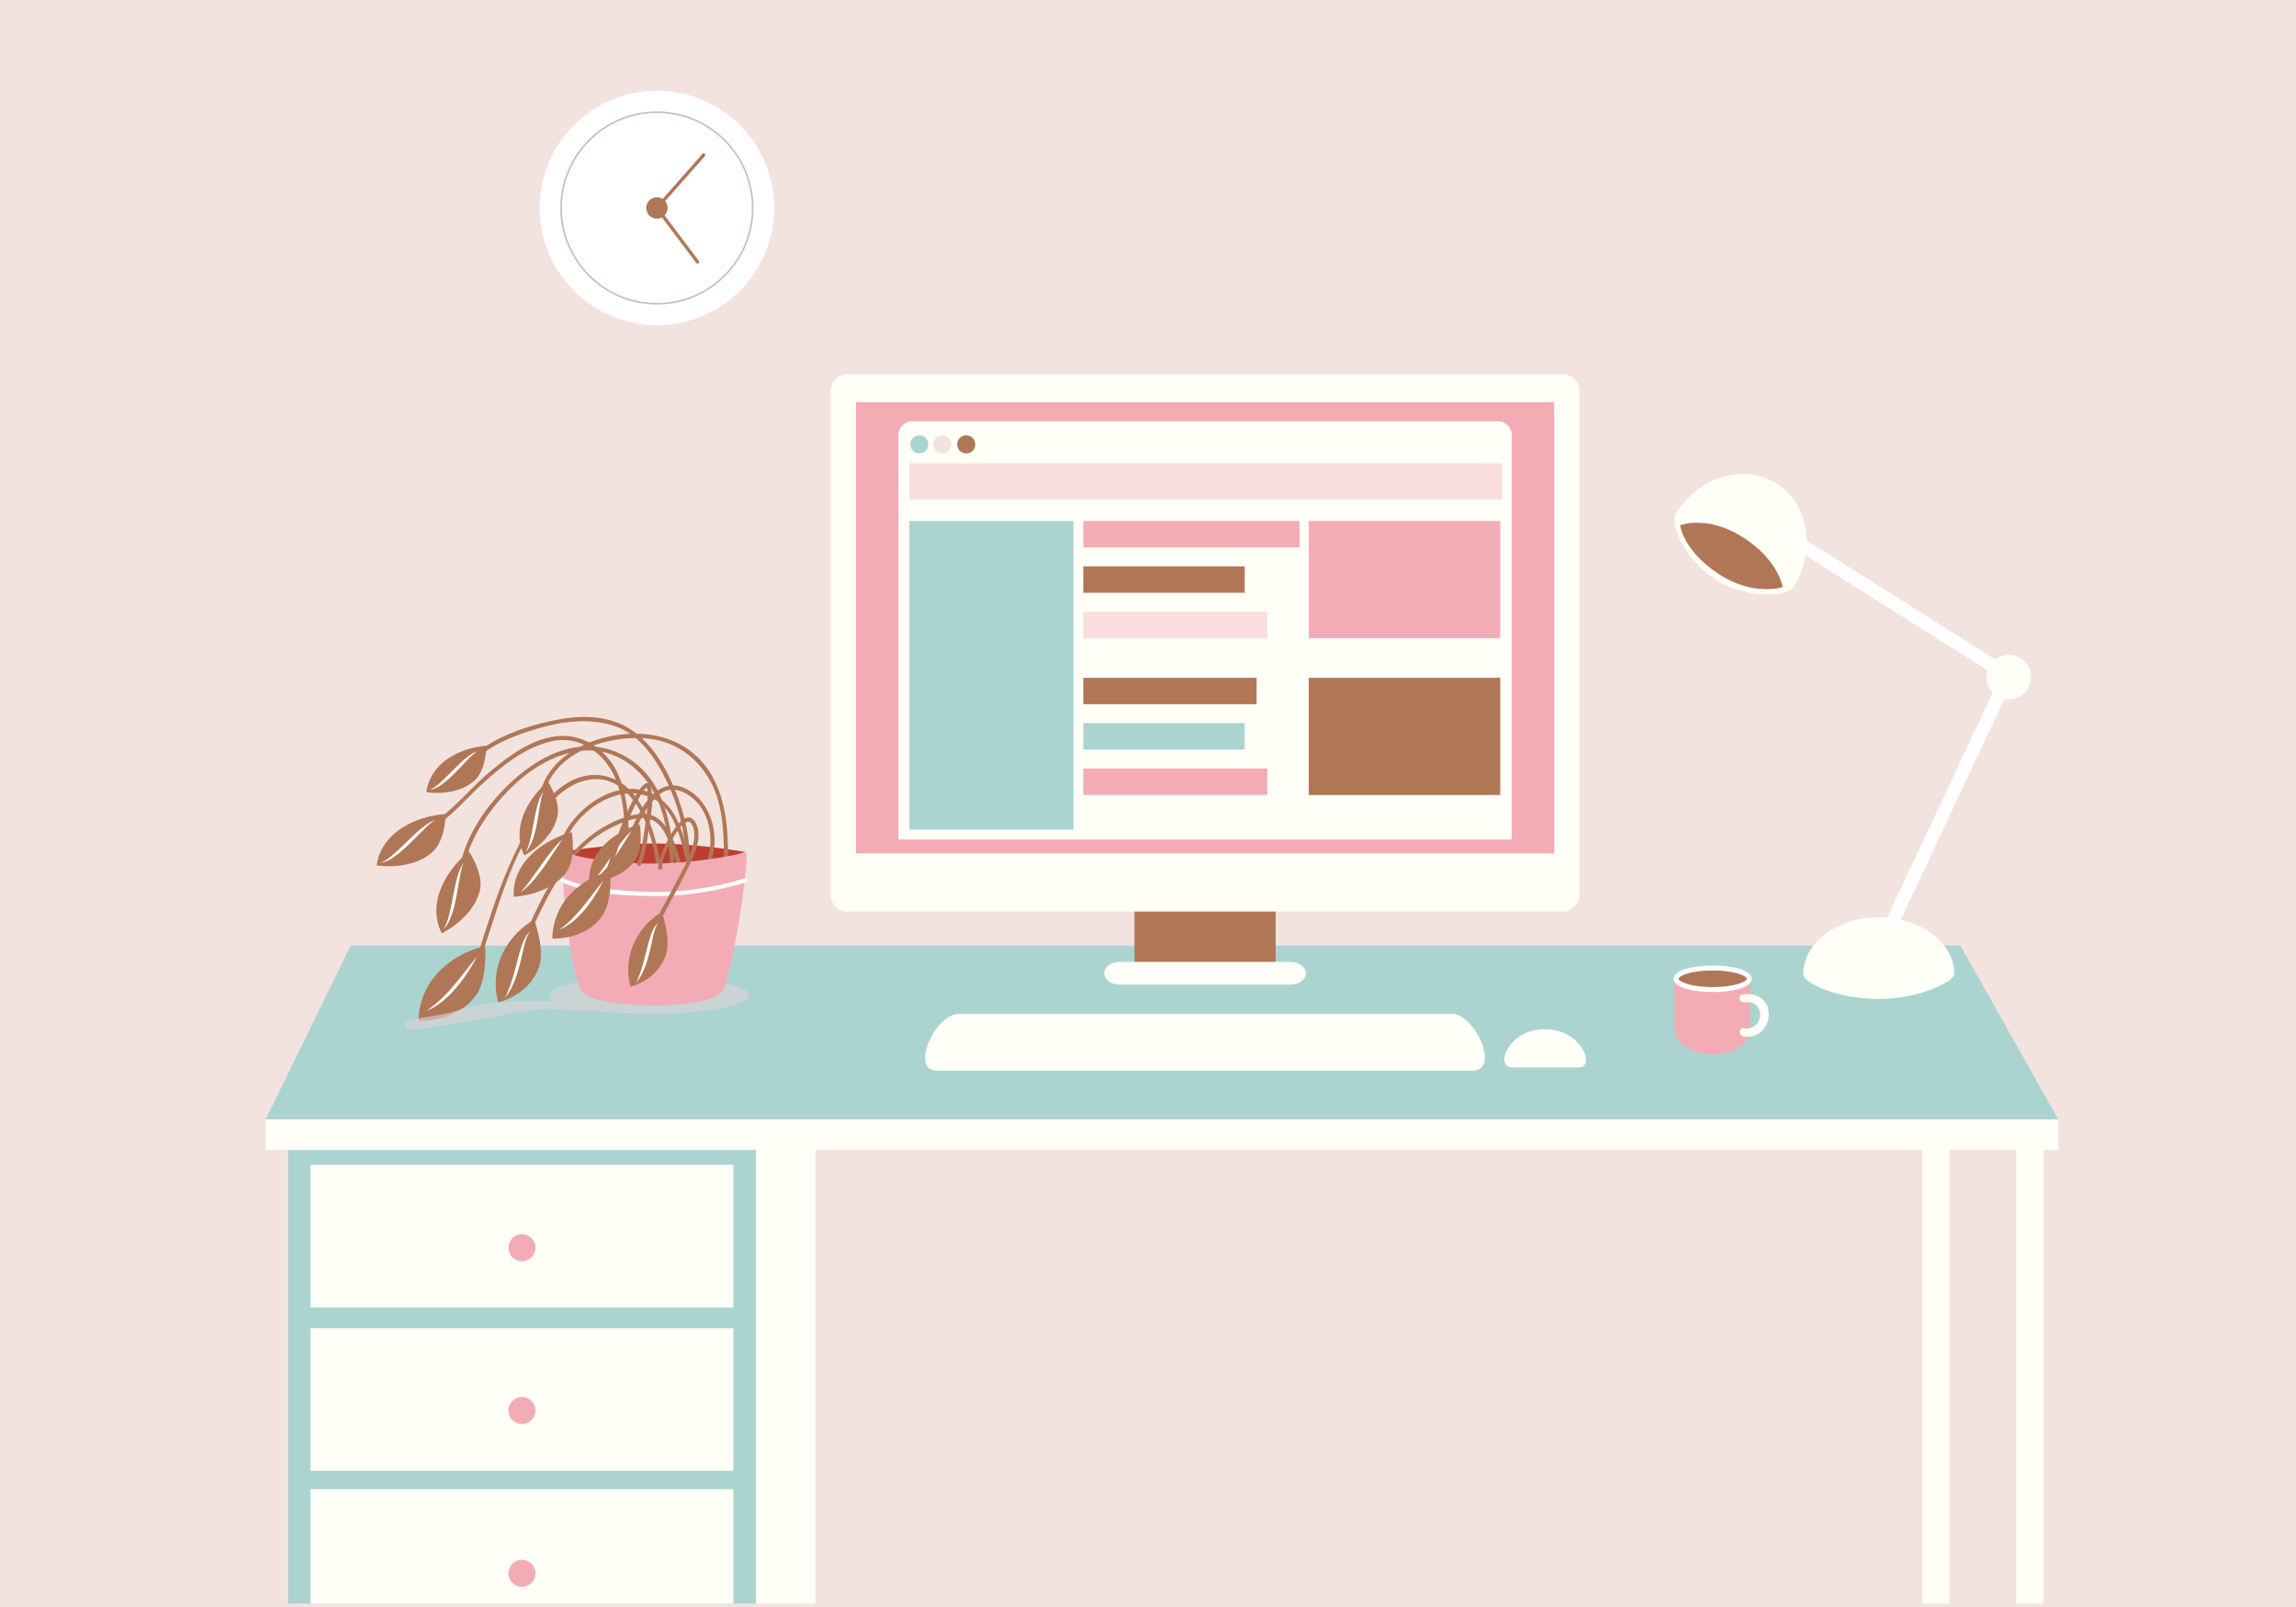 <?xml version="1.0" encoding="utf-8"?>
<!-- Generator: Adobe Illustrator 17.0.0, SVG Export Plug-In . SVG Version: 6.00 Build 0)  -->
<!DOCTYPE svg PUBLIC "-//W3C//DTD SVG 1.1//EN" "http://www.w3.org/Graphics/SVG/1.1/DTD/svg11.dtd">
<svg version="1.1" xmlns="http://www.w3.org/2000/svg" xmlns:xlink="http://www.w3.org/1999/xlink" x="0px" y="0px" width="1400px"
	 height="980px" viewBox="0 0 1400 980" enable-background="new 0 0 1400 980" xml:space="preserve">
<g id="Layer_1">
	<g>
		<rect fill="#F3E3DF" width="1400" height="980"/>
	</g>
</g>
<g id="Layer_2">
	<g>
		<rect x="175.596" y="696.751" fill="#ABD4D1" width="285.341" height="281.183"/>
	</g>
	<g>
		<rect x="460.938" y="696.751" fill="#FFFEF7" width="36.234" height="281.183"/>
	</g>
	<g>
		<rect x="1229.397" y="696.751" fill="#FFFEF7" width="16.607" height="281.183"/>
	</g>
	<g>
		<rect x="1172.027" y="591.069" fill="#FFFEF7" width="16.607" height="386.865"/>
	</g>
	<g>
		<rect x="189.357" y="710.339" fill="#FFFEF7" width="257.82" height="86.995"/>
	</g>
	<g>
		<rect x="189.357" y="809.982" fill="#FFFEF7" width="257.82" height="86.995"/>
	</g>
	<g>
		<rect x="189.357" y="908.115" fill="#FFFEF7" width="257.82" height="69.819"/>
	</g>
	<g>
		<polygon fill="#ABD4D1" points="1255.063,682.661 162.009,682.661 213.803,576.609 1195.369,576.609 		"/>
	</g>
	<g>
		<rect x="691.749" y="536.648" fill="#B07757" width="86.071" height="55.331"/>
	</g>
	<g>
		<path fill="#BD3E30" d="M341.508,519.704c0,0,30.318-5.306,57.604-5.306s55.396,5.194,55.396,5.194s-34.932,12.239-60.702,12.239
			S341.508,519.704,341.508,519.704z"/>
	</g>
	<g>
		<g>
			<g>
				<path fill="#B07757" d="M320.258,576.044c6.629-15.299,13.602-30.537,22.91-44.425c9.14-13.638,20.525-23.598,35.78-29.716
					c8.053-3.23,17.302-5.597,23.611,1.899c3.307,3.929,5.175,9.176,6.906,13.923c2.68,7.347,4.805,14.902,7.025,22.396
					c0.46,1.552,2.889,0.891,2.426-0.669c-3.539-11.939-6.235-26.814-14.136-36.866c-5.847-7.438-14.167-7.194-22.548-4.54
					c-34.894,11.049-50.645,45.566-64.148,76.729C317.447,576.247,319.614,577.529,320.258,576.044L320.258,576.044z"/>
			</g>
		</g>
		<g>
			<g>
				<path fill="#B07757" d="M346.028,510.103c8.317-16.58,29.338-31.025,48.353-24.76c20.934,6.898,21.338,35.255,27.415,52.503
					c0.535,1.52,2.967,0.866,2.426-0.669c-6.732-19.106-6.964-45.759-29.173-54.261c-19.625-7.512-42.732,9.045-51.195,25.916
					C343.13,510.279,345.301,511.553,346.028,510.103L346.028,510.103z"/>
			</g>
		</g>
		<g>
			<g>
				<path fill="#B07757" d="M282.783,529.513c3.257-16.826,13.128-32.132,24.531-44.624c12.362-13.542,29.016-25.286,47.717-27.06
					c20.2-1.917,37.221,10.976,45.338,28.73c8.233,18.009,8.482,39.1,8.498,58.532c0.001,1.623,2.518,1.623,2.516,0
					c-0.017-20.543-0.704-42.002-9.388-60.997c-8.029-17.564-25.178-29.326-44.653-28.916c-18.95,0.398-36.193,12.177-49.119,25.115
					c-13.043,13.056-24.317,30.21-27.867,48.551C280.05,530.429,282.475,531.105,282.783,529.513L282.783,529.513z"/>
			</g>
		</g>
		<g>
			<g>
				<path fill="#B07757" d="M293.857,582.565c10.562-31.84,19.546-67.349,42.19-93.133c11.829-13.469,30.576-20.682,45.31-6.83
					c13.914,13.081,18.213,35.981,19.93,54.152c0.151,1.601,2.669,1.616,2.516,0c-1.685-17.824-5.792-37.286-16.943-51.755
					c-9.898-12.843-26.127-16.106-40.142-7.974c-14.597,8.469-23.897,25.217-31.116,39.838
					c-7.986,16.173-13.985,33.285-19.502,50.429c-1.566,4.865-3.061,9.754-4.67,14.605
					C290.918,583.441,293.348,584.097,293.857,582.565L293.857,582.565z"/>
			</g>
		</g>
		<g>
			<path fill="#B07757" d="M295.793,577.053c0,0-16.137,2.617-28.785,16.137c-12.648,13.52-11.776,29.221-11.776,29.221
				s22.679,1.308,34.891-15.265C297.446,597.209,295.793,577.053,295.793,577.053z"/>
		</g>
		<g>
			<path fill="#B07757" d="M285.985,519.321c0,0-12.403,9.087-17.794,24.191c-5.391,15.104,1.262,25.638,1.262,25.638
				s19.314-9.301,23.19-26.333C294.968,532.605,285.985,519.321,285.985,519.321z"/>
		</g>
		<g>
			<path fill="#FFFFFF" d="M260.163,616.382c0,0,0.574-0.424,1.595-1.139c0.519-0.345,1.135-0.789,1.796-1.332
				c0.665-0.547,1.446-1.09,2.229-1.805c0.788-0.703,1.672-1.416,2.535-2.261c0.438-0.413,0.887-0.838,1.347-1.272
				c0.445-0.449,0.901-0.907,1.363-1.374c0.947-0.909,1.832-1.944,2.786-2.94c0.935-1.015,1.856-2.075,2.767-3.143
				c1.841-2.123,3.591-4.327,5.246-6.391c1.636-2.087,3.163-4.035,4.472-5.704c1.309-1.676,2.432-3.058,3.234-4.013
				c0.81-0.95,1.291-1.477,1.291-1.477s-0.35,0.62-0.962,1.706c-0.616,1.082-1.494,2.626-2.614,4.444
				c-1.103,1.827-2.464,3.917-4.001,6.106c-0.789,1.08-1.568,2.225-2.454,3.319c-0.854,1.117-1.771,2.216-2.684,3.319
				c-1.891,2.15-3.838,4.262-5.856,6.05c-0.502,0.449-0.976,0.91-1.478,1.322c-0.507,0.405-1.002,0.802-1.485,1.187
				c-0.94,0.799-1.935,1.427-2.816,2.043c-0.862,0.637-1.768,1.088-2.516,1.535c-0.382,0.214-0.729,0.432-1.066,0.597
				c-0.341,0.157-0.654,0.3-0.937,0.43C260.821,616.104,260.163,616.382,260.163,616.382z"/>
		</g>
		<g>
			<path fill="#FFFFFF" d="M270.399,566.605c0,0,0.092-0.139,0.265-0.401c0.187-0.252,0.411-0.658,0.685-1.155
				c0.54-1.013,1.169-2.529,1.754-4.401c0.585-1.874,1.12-4.108,1.644-6.518c0.248-1.211,0.503-2.461,0.763-3.732
				c0.247-1.278,0.498-2.576,0.748-3.875c0.261-1.301,0.522-2.602,0.779-3.882c0.246-1.285,0.546-2.54,0.818-3.761
				c0.556-2.437,1.171-4.704,1.832-6.612c0.315-0.957,0.668-1.819,0.999-2.571c0.33-0.754,0.676-1.387,0.976-1.896
				c0.314-0.503,0.579-0.883,0.789-1.121c0.199-0.242,0.306-0.371,0.306-0.371s-0.074,0.15-0.214,0.43
				c-0.152,0.27-0.305,0.705-0.519,1.235c-0.195,0.543-0.399,1.21-0.611,1.981c-0.201,0.776-0.407,1.654-0.61,2.62
				c-0.398,1.934-0.793,4.206-1.208,6.653c-0.22,1.22-0.402,2.493-0.646,3.776c-0.235,1.287-0.474,2.595-0.713,3.903
				c-0.531,2.609-1.081,5.225-1.77,7.646c-0.32,1.215-0.703,2.374-1.08,3.468c-0.372,1.096-0.788,2.113-1.206,3.037
				c-0.831,1.853-1.751,3.294-2.499,4.214c-0.376,0.468-0.697,0.793-0.931,1.002C270.52,566.49,270.399,566.605,270.399,566.605z"/>
		</g>
		<g>
			<g>
				<path fill="#B07757" d="M269.024,501.459c9.277-6.952,16.995-16.157,25.579-23.927c11.89-10.763,25.541-21.708,41.489-25.425
					c17.738-4.133,33.221,7.597,39.591,23.655c6.62,16.691,5.162,35.83,5.14,53.412c-0.002,1.623,2.514,1.623,2.516,0
					c0.023-18.379,1.231-37.793-5.682-55.222c-5.963-15.035-20.197-26.285-36.775-25.108c-15.816,1.123-30.076,11.709-41.821,21.479
					c-10.881,9.051-20.003,20.491-31.307,28.962C266.472,500.247,267.724,502.433,269.024,501.459L269.024,501.459z"/>
			</g>
		</g>
		<g>
			<path fill="#B07757" d="M271.823,496.435c0,0-15.372,0.333-28.449,9.616c-13.077,9.284-13.667,21.728-13.667,21.728
				s21.157,3.455,34.098-8.277C271.565,512.468,271.823,496.435,271.823,496.435z"/>
		</g>
		<g>
			<path fill="#FFFFFF" d="M231.941,526.236c0,0,0.155-0.061,0.447-0.176c0.298-0.099,0.714-0.304,1.223-0.554
				c1.023-0.521,2.407-1.401,3.96-2.6c1.554-1.2,3.273-2.723,5.085-4.397c0.897-0.85,1.824-1.728,2.766-2.62
				c0.935-0.906,1.885-1.826,2.835-2.745c0.96-0.916,1.919-1.832,2.864-2.734c0.938-0.912,1.904-1.768,2.826-2.612
				c1.853-1.678,3.657-3.182,5.292-4.367c0.807-0.603,1.59-1.107,2.293-1.534c0.703-0.429,1.349-0.749,1.887-0.994
				c0.546-0.232,0.981-0.391,1.289-0.466c0.302-0.084,0.463-0.128,0.463-0.128s-0.147,0.08-0.422,0.23
				c-0.28,0.134-0.654,0.402-1.134,0.714c-0.471,0.333-1.021,0.763-1.637,1.273c-0.609,0.521-1.282,1.122-2.002,1.797
				c-1.435,1.356-3.062,2.991-4.805,4.758c-0.88,0.874-1.759,1.812-2.695,2.723c-0.931,0.92-1.877,1.854-2.822,2.789
				c-1.931,1.833-3.882,3.661-5.834,5.249c-0.959,0.812-1.938,1.542-2.873,2.222c-0.933,0.684-1.857,1.279-2.73,1.796
				c-1.743,1.042-3.323,1.695-4.464,2.02c-0.576,0.168-1.026,0.251-1.337,0.287C232.106,526.212,231.941,526.236,231.941,526.236z"
				/>
		</g>
		<g>
			<path fill="#B07757" d="M325.762,560.895c0,0-12.686,6.172-19.681,21.317c-6.995,15.145-2.238,29.049-2.238,29.049
				s19.11-4.193,24.959-21.978C332.31,578.619,325.762,560.895,325.762,560.895z"/>
		</g>
		<g>
			<path fill="#FFFFFF" d="M307.992,608.596c0,0,0.259-0.634,0.742-1.728c0.231-0.549,0.567-1.2,0.851-1.974
				c0.303-0.763,0.644-1.623,1.016-2.561c0.337-0.953,0.703-1.985,1.09-3.077c0.348-1.103,0.715-2.267,1.095-3.471
				c0.715-2.421,1.444-5.015,2.102-7.64c0.344-1.312,0.687-2.624,1.026-3.915c0.321-1.299,0.698-2.565,1.045-3.799
				c0.335-1.234,0.738-2.418,1.112-3.536c0.397-1.117,0.781-2.167,1.228-3.11c0.385-0.961,0.887-1.788,1.294-2.524
				c0.426-0.73,0.909-1.305,1.25-1.796c0.401-0.456,0.76-0.775,0.98-1.006c0.227-0.225,0.348-0.345,0.348-0.345
				s-0.363,0.573-0.997,1.576c-0.243,0.543-0.586,1.164-0.893,1.919c-0.279,0.772-0.629,1.613-0.901,2.586
				c-0.313,0.951-0.564,2.019-0.869,3.13c-0.266,1.129-0.546,2.32-0.836,3.551c-0.293,1.233-0.554,2.523-0.874,3.823
				c-0.318,1.304-0.642,2.628-0.965,3.953c-0.36,1.319-0.719,2.638-1.116,3.93c-0.362,1.299-0.838,2.546-1.256,3.763
				c-0.417,1.218-0.936,2.358-1.376,3.452c-0.481,1.08-0.984,2.081-1.435,3.005c-0.487,0.915-0.974,1.732-1.392,2.456
				c-0.397,0.739-0.852,1.304-1.179,1.805C308.399,608.045,307.992,608.596,307.992,608.596z"/>
		</g>
	</g>
	<g>
		<g>
			<g>
				<path fill="#B07757" d="M387.964,505.108c3.323-7.05,7.038-14.127,12.773-19.532c6.619-6.239,14.358-4.526,20.993,0.645
					c10.425,8.126,13.754,24.294,9.921,36.555c-0.485,1.553,1.944,2.212,2.426,0.669c4.323-13.831,0.019-31.37-11.947-40.076
					c-6.303-4.585-13.185-6.102-20.098-1.944c-7.836,4.714-12.51,14.501-16.241,22.413
					C385.103,505.297,387.272,506.576,387.964,505.108L387.964,505.108z"/>
			</g>
		</g>
		<g>
			<g>
				<path fill="#B07757" d="M331.479,485.866c5.221-26.982,38.656-37.682,62.728-35.551c15.603,1.382,28.494,9.558,36.967,22.707
					c9.598,14.894,10.253,33.697,10.284,50.846c0.003,1.623,2.519,1.623,2.516,0c-0.034-18.39-1.181-37.456-11.422-53.349
					c-8.524-13.228-21.864-20.695-37.227-22.602c-25.326-3.143-60.835,9.174-66.273,37.279
					C328.746,486.783,331.171,487.458,331.479,485.866L331.479,485.866z"/>
			</g>
		</g>
		<g>
			<path fill="#B07757" d="M334.11,476.628c0,0-10.798,8.208-15.491,21.852c-4.693,13.644,1.099,23.159,1.099,23.159
				s16.815-8.401,20.189-23.787C341.93,488.627,334.11,476.628,334.11,476.628z"/>
		</g>
		<g>
			<path fill="#FFFFFF" d="M320.54,519.34c0,0,0.287-0.532,0.815-1.443c0.243-0.466,0.436-1.067,0.723-1.705
				c0.265-0.65,0.463-1.457,0.754-2.279c0.22-0.856,0.459-1.783,0.712-2.763c0.207-0.997,0.46-2.03,0.67-3.124
				c0.232-1.085,0.429-2.216,0.652-3.365c0.233-1.144,0.436-2.319,0.649-3.49c0.229-1.172,0.457-2.344,0.682-3.497
				c0.219-1.159,0.478-2.288,0.725-3.389c0.235-1.1,0.509-2.157,0.786-3.157c0.247-1.004,0.568-1.941,0.848-2.802
				c0.27-0.865,0.623-1.636,0.891-2.321c0.307-0.678,0.632-1.245,0.874-1.714c0.284-0.454,0.56-0.778,0.721-1.007
				c0.168-0.225,0.258-0.345,0.258-0.345s-0.224,0.553-0.616,1.52c-0.141,0.498-0.312,1.102-0.508,1.795
				c-0.14,0.714-0.344,1.493-0.502,2.369c-0.153,0.878-0.338,1.817-0.497,2.828c-0.163,1.008-0.335,2.072-0.513,3.172
				c-0.194,1.096-0.337,2.249-0.553,3.402c-0.203,1.16-0.41,2.339-0.617,3.518c-0.239,1.176-0.466,2.352-0.725,3.51
				c-0.234,1.16-0.546,2.288-0.834,3.383c-0.261,1.099-0.644,2.139-0.952,3.13c-0.339,0.987-0.717,1.905-1.07,2.744
				c-0.411,0.827-0.745,1.583-1.149,2.226c-0.415,0.636-0.756,1.195-1.088,1.6C320.962,518.909,320.54,519.34,320.54,519.34z"/>
		</g>
		<g>
			<g>
				<path fill="#B07757" d="M294.337,459.447c9.457-7.041,21.243-11.436,32.413-14.835c15.458-4.703,32.777-7.074,48.369-1.73
					c15.246,5.226,24.992,20.137,31.613,33.983c6.669,13.948,11.09,29.891,11.221,45.41c0.014,1.622,2.53,1.623,2.516,0
					c-0.132-15.652-4.6-31.229-10.98-45.42c-6.429-14.301-16.246-28.769-31.003-35.333c-15.1-6.717-33.045-4.472-48.527-0.433
					c-12.629,3.294-26.318,8.313-36.891,16.185C291.781,458.231,293.034,460.417,294.337,459.447L294.337,459.447z"/>
			</g>
		</g>
		<g>
			<path fill="#B07757" d="M296.691,454.803c0,0-13.383,0.301-24.768,8.687c-11.385,8.386-11.898,19.627-11.898,19.627
				s18.419,3.121,29.686-7.477C296.467,469.286,296.691,454.803,296.691,454.803z"/>
		</g>
		<g>
			<path fill="#FFFFFF" d="M261.97,481.724c0,0,0.531-0.264,1.471-0.695c0.458-0.237,0.949-0.614,1.537-0.965
				c0.576-0.375,1.186-0.917,1.879-1.416c0.653-0.569,1.361-1.186,2.109-1.838c0.721-0.692,1.498-1.387,2.273-2.156
				c0.789-0.749,1.574-1.557,2.39-2.364c0.822-0.797,1.636-1.638,2.457-2.468c0.834-0.823,1.667-1.646,2.488-2.457
				c0.819-0.819,1.653-1.589,2.464-2.344c0.8-0.762,1.608-1.465,2.387-2.122c0.757-0.676,1.538-1.256,2.244-1.797
				c0.699-0.551,1.417-0.975,2.015-1.379c0.627-0.376,1.209-0.649,1.666-0.892c0.484-0.206,0.89-0.307,1.149-0.401
				c0.262-0.085,0.402-0.13,0.402-0.13s-0.49,0.319-1.349,0.877c-0.391,0.323-0.866,0.715-1.41,1.165
				c-0.509,0.5-1.107,1.015-1.72,1.637c-0.61,0.626-1.279,1.284-1.968,2.014c-0.69,0.727-1.417,1.494-2.17,2.287
				c-0.764,0.781-1.516,1.637-2.329,2.452c-0.807,0.828-1.626,1.669-2.445,2.51c-0.845,0.821-1.679,1.649-2.531,2.443
				c-0.832,0.811-1.71,1.551-2.552,2.278c-0.82,0.746-1.711,1.373-2.511,2.003c-0.823,0.611-1.643,1.139-2.396,1.62
				c-0.796,0.436-1.489,0.858-2.177,1.149c-0.694,0.277-1.285,0.534-1.78,0.67C262.553,481.62,261.97,481.724,261.97,481.724z"/>
		</g>
	</g>
	<g opacity="0.6">
		<path fill="#E0D3D5" d="M395.972,595.562c-33.591,0-60.822,5.09-60.822,11.369c0,1.397,1.354,2.734,3.819,3.97
			c-8.437-0.544-17.304-0.543-23.232-0.242c-11.894,0.603-24.254,0.758-36.381,5.306c-12.127,4.548-31.834,4.548-32.592,8.337
			c-1.486,7.432,24.254,0,33.35-0.758c9.095-0.758,43.203-8.337,52.298-8.337c6.886,0,23.758,1.737,27.935,0.937
			c10.014,1.355,22.316,2.157,35.625,2.157c33.591,0,60.822-5.09,60.822-11.369C456.794,600.652,429.563,595.562,395.972,595.562z"
			/>
	</g>
	<g>
		<path fill="#F3ACB6" d="M345.059,519.593c5.948,3.304,28.802,7.041,52.484,7.041s53.124-5.12,56.965-7.041
			s-8.321,79.366-14.721,85.767c-10.881,10.881-74.566,9.921-84.487,0C347.606,597.666,339.299,516.393,345.059,519.593z"/>
	</g>
	<g>
		<g>
			<path fill="#FFFFFF" d="M342.504,537.961c16.632,7.514,37.088,8.143,55.01,8.465c19.297,0.346,38.871-2.73,57.328-8.338
				c1.548-0.47,0.888-2.899-0.669-2.426c-17.037,5.176-34.983,8.147-52.79,8.276c-10.513,0.076-21.057-0.617-31.488-1.903
				c-8.769-1.081-18.01-2.582-26.122-6.246C342.308,535.125,341.027,537.293,342.504,537.961L342.504,537.961z"/>
		</g>
	</g>
	<g>
		<path fill="#B07757" d="M348.609,507.487c0,0-15.118,3.413-26.173,15.206c-11.055,11.794-9.141,24.205-9.141,24.205
			s21.592-0.832,32.022-15.017C351.571,523.376,348.609,507.487,348.609,507.487z"/>
	</g>
	<g>
		<path fill="#FFFFFF" d="M317.435,544.004c0,0,0.433-0.481,1.212-1.298c0.394-0.405,0.8-0.954,1.312-1.529
			c0.511-0.57,1.02-1.303,1.628-2.033c0.577-0.762,1.202-1.587,1.863-2.459c0.643-0.888,1.321-1.824,2.023-2.793
			c1.39-1.952,2.873-4.035,4.355-6.117c0.752-1.038,1.504-2.076,2.244-3.097c0.731-1.031,1.494-2.013,2.214-2.98
			c1.447-1.926,2.862-3.688,4.125-5.157c1.255-1.477,2.398-2.633,3.217-3.415c0.857-0.753,1.354-1.159,1.354-1.159
			s-0.383,0.517-1.053,1.423c-0.319,0.461-0.705,1.021-1.149,1.663c-0.431,0.65-0.917,1.384-1.447,2.184
			c-1.055,1.606-2.285,3.48-3.603,5.487c-0.676,0.992-1.343,2.045-2.073,3.076c-0.724,1.038-1.459,2.092-2.195,3.146
			c-0.765,1.036-1.53,2.071-2.284,3.091c-0.748,1.024-1.552,1.985-2.305,2.932c-0.748,0.951-1.542,1.819-2.265,2.662
			c-0.756,0.821-1.464,1.596-2.162,2.277c-0.707,0.676-1.321,1.308-1.949,1.814c-0.612,0.511-1.133,0.968-1.595,1.289
			C317.977,543.651,317.435,544.004,317.435,544.004z"/>
	</g>
	<g>
		<path fill="#B07757" d="M390.07,502.684c0,0-13.162,3.083-22.786,13.736c-9.625,10.653-7.958,21.865-7.958,21.865
			s18.798-0.751,27.878-13.565C392.648,517.037,390.07,502.684,390.07,502.684z"/>
	</g>
	<g>
		<path fill="#FFFFFF" d="M362.929,535.67c0,0,0.372-0.442,1.044-1.192c0.339-0.373,0.686-0.872,1.127-1.396
			c0.438-0.521,0.875-1.187,1.398-1.85c0.496-0.691,1.033-1.44,1.602-2.231c0.554-0.803,1.139-1.65,1.744-2.527
			c1.203-1.762,2.487-3.642,3.77-5.521c0.654-0.935,1.309-1.87,1.953-2.79c0.635-0.93,1.305-1.812,1.934-2.683
			c1.265-1.734,2.508-3.319,3.623-4.639c1.106-1.328,2.118-2.368,2.845-3.07c0.76-0.677,1.203-1.04,1.203-1.04
			s-0.326,0.472-0.897,1.299c-0.272,0.419-0.601,0.928-0.98,1.512c-0.368,0.589-0.783,1.254-1.236,1.98
			c-0.894,1.46-1.948,3.151-3.095,4.961c-0.584,0.895-1.157,1.847-1.791,2.776c-0.628,0.936-1.265,1.887-1.903,2.838
			c-0.667,0.934-1.333,1.868-1.989,2.787c-0.651,0.924-1.357,1.789-2.015,2.643c-0.653,0.858-1.353,1.641-1.987,2.4
			c-0.662,0.742-1.289,1.439-1.904,2.054c-0.623,0.611-1.168,1.178-1.723,1.636c-0.542,0.462-1.006,0.872-1.415,1.162
			C363.413,535.354,362.929,535.67,362.929,535.67z"/>
	</g>
	<g>
		<g>
			<path fill="#B07757" d="M398.878,569.98c5.897-13.906,13.947-26.745,20.499-40.333c3.845-7.974,9.786-19.932,4.442-28.508
				c-7.613-12.216-23.003,21.43-22.531,28.035c0.115,1.609,2.632,1.62,2.516,0c-0.439-6.144,4.055-13.564,6.959-18.661
				c1.808-3.172,3.957-6.579,6.986-8.721c3.867-2.735,5.416,3.485,5.579,6.239c0.569,9.63-5.786,19.962-10.054,28.15
				c-5.626,10.793-11.811,21.306-16.57,32.529C396.079,570.185,398.246,571.469,398.878,569.98L398.878,569.98z"/>
		</g>
	</g>
	<g>
		<g>
			<path fill="#B07757" d="M370.603,536.428c4.333-13.5,8.498-27.118,14.163-40.134c2.128-4.888,4.576-9.662,7.663-14.017
				c2.439-3.441,2.197-1.729,2.386,1.603c0.436,7.662-0.803,15.58-1.952,23.128c-0.958,6.295-1.74,13.355-4.289,19.258
				c-0.636,1.473,1.531,2.756,2.173,1.27c3.169-7.339,4.038-16.028,5.125-23.868c1.004-7.239,3.18-16.91,0.811-24.089
				c-2.482-7.521-10.257,7.57-10.985,8.941c-7.852,14.785-12.429,31.373-17.521,47.239
				C367.679,537.308,370.109,537.967,370.603,536.428L370.603,536.428z"/>
		</g>
	</g>
	<g>
		<path fill="#B07757" d="M372.132,531.416c0,0-14.049,2.364-25.06,14.577c-11.011,12.213-10.252,26.396-10.252,26.396
			s19.745,1.182,30.376-13.789C373.571,549.624,372.132,531.416,372.132,531.416z"/>
	</g>
	<g>
		<path fill="#FFFFFF" d="M341.113,566.943c0,0,0.499-0.393,1.389-1.054c0.454-0.318,0.988-0.731,1.562-1.228
			c0.578-0.499,1.253-1.003,1.933-1.654c0.685-0.639,1.448-1.296,2.196-2.063c0.379-0.375,0.769-0.761,1.167-1.156
			c0.385-0.408,0.779-0.824,1.179-1.248c0.823-0.823,1.581-1.765,2.413-2.662c0.807-0.921,1.611-1.872,2.396-2.839
			c1.602-1.91,3.115-3.898,4.561-5.748c1.43-1.871,2.765-3.618,3.909-5.115c1.148-1.501,2.138-2.737,2.846-3.59
			c0.716-0.849,1.142-1.319,1.142-1.319s-0.294,0.561-0.81,1.542c-0.52,0.977-1.263,2.371-2.218,4.01
			c-0.94,1.648-2.106,3.532-3.43,5.507c-0.683,0.973-1.349,2.008-2.119,2.995c-0.741,1.007-1.534,2.002-2.328,2.997
			c-1.644,1.944-3.343,3.852-5.112,5.473c-0.439,0.407-0.858,0.821-1.294,1.198c-0.446,0.367-0.883,0.725-1.308,1.074
			c-0.827,0.722-1.701,1.297-2.482,1.851c-0.76,0.575-1.561,0.99-2.225,1.391c-0.338,0.194-0.646,0.388-0.944,0.54
			c-0.303,0.141-0.581,0.27-0.832,0.387C341.697,566.695,341.113,566.943,341.113,566.943z"/>
	</g>
	<g>
		<path fill="#B07757" d="M403.529,556.234c0,0-11.044,5.575-17.134,19.256c-6.09,13.681-1.948,26.241-1.948,26.241
			s16.637-3.787,21.73-19.853C409.229,572.244,403.529,556.234,403.529,556.234z"/>
	</g>
	<g>
		<path fill="#FFFFFF" d="M388.058,599.323c0,0,0.217-0.578,0.625-1.573c0.196-0.499,0.481-1.094,0.721-1.794
			c0.256-0.691,0.546-1.471,0.861-2.322c0.287-0.862,0.597-1.795,0.926-2.783c0.297-0.996,0.61-2.047,0.934-3.134
			c0.61-2.184,1.24-4.522,1.809-6.887c0.3-1.182,0.6-2.363,0.895-3.526c0.279-1.17,0.614-2.31,0.918-3.422
			c0.293-1.112,0.653-2.179,0.983-3.187c0.352-1.008,0.692-1.954,1.09-2.807c0.343-0.867,0.786-1.617,1.151-2.281
			c0.375-0.662,0.81-1.183,1.114-1.627c0.355-0.417,0.68-0.704,0.876-0.913c0.203-0.203,0.311-0.312,0.311-0.312
			s-0.31,0.525-0.852,1.445c-0.205,0.495-0.499,1.059-0.756,1.745c-0.237,0.698-0.529,1.462-0.758,2.341
			c-0.265,0.859-0.471,1.824-0.731,2.826c-0.225,1.018-0.462,2.091-0.707,3.202c-0.251,1.111-0.47,2.274-0.748,3.445
			c-0.275,1.175-0.554,2.369-0.834,3.562c-0.314,1.189-0.627,2.378-0.974,3.543c-0.315,1.172-0.736,2.297-1.103,3.395
			c-0.364,1.099-0.826,2.128-1.214,3.115c-0.423,0.977-0.872,1.88-1.272,2.715c-0.43,0.828-0.866,1.567-1.238,2.221
			c-0.354,0.667-0.758,1.179-1.051,1.631C388.423,598.826,388.058,599.323,388.058,599.323z"/>
	</g>
	<g>
		<path fill="#FFFEF7" d="M963.026,545.737c0,5.611-4.642,10.16-10.369,10.16H516.913c-5.727,0-10.369-4.549-10.369-10.16V238.421
			c0-5.611,4.642-10.16,10.369-10.16h435.745c5.727,0,10.369,4.549,10.369,10.16V545.737z"/>
	</g>
	<g>
		<rect x="521.913" y="245.297" fill="#F3ACB6" width="425.743" height="275.119"/>
	</g>
	<g>
		<path fill="#FFFEF7" d="M796.264,593.516c0,3.82-4.129,6.916-9.222,6.916H682.528c-5.093,0-9.222-3.097-9.222-6.916l0,0
			c0-3.82,4.129-6.916,9.222-6.916h104.515C792.135,586.599,796.264,589.696,796.264,593.516L796.264,593.516z"/>
	</g>
	<g>
		<circle fill="#FFFFFF" cx="400.548" cy="126.823" r="71.464"/>
	</g>
	<g>
		<path fill="#B6C4D3" d="M400.548,185.741c-32.488,0-58.918-26.43-58.918-58.918s26.43-58.918,58.918-58.918
			s58.918,26.43,58.918,58.918S433.036,185.741,400.548,185.741z M400.548,68.912c-31.932,0-57.911,25.979-57.911,57.911
			s25.979,57.911,57.911,57.911s57.911-25.979,57.911-57.911S432.48,68.912,400.548,68.912z"/>
	</g>
	<g>
		<circle fill="#B07757" cx="400.548" cy="126.823" r="6.525"/>
	</g>
	<g>
		<circle fill="#F3ACB6" cx="318.267" cy="760.916" r="8.256"/>
	</g>
	<g>
		<circle fill="#F3ACB6" cx="318.267" cy="860.181" r="8.256"/>
	</g>
	<g>
		<circle fill="#F3ACB6" cx="318.267" cy="959.447" r="8.256"/>
	</g>
	<g>
		<path fill="#B07757" d="M425.355,160.75c-0.306,0-0.607-0.138-0.805-0.401l-24.806-32.92c-0.288-0.381-0.267-0.913,0.05-1.271
			l28.535-32.326c0.366-0.417,1.004-0.457,1.42-0.088c0.417,0.368,0.457,1.004,0.088,1.42l-27.991,31.711l24.312,32.265
			c0.334,0.444,0.246,1.075-0.198,1.41C425.779,160.684,425.566,160.75,425.355,160.75z"/>
	</g>
	<g>
		<path fill="#FFFEF7" d="M584.963,618.245c18.117,0,286.851,0,300.439,0c13.588,0,30.195,34.724,12.078,34.724
			c-18.117,0-309.497,0-326.105,0S569.865,618.245,584.963,618.245z"/>
	</g>
	<g>
		<path fill="#FFFEF7" d="M921.912,650.956c18.117,0,30.195,0,40.763,0c10.568,0,1.94-23.335-20.707-23.335
			C919.323,627.622,911.344,650.956,921.912,650.956z"/>
	</g>
	<g>
		<rect x="162.009" y="682.661" fill="#FFFEF7" width="1093.054" height="18.62"/>
	</g>
	<g>
		<path fill="#FFFEF7" d="M1191.653,593.997c0,4.253-20.616,15.19-46.047,15.19s-46.047-9.721-46.047-15.19
			c0-19.127,20.616-34.632,46.047-34.632S1191.653,574.87,1191.653,593.997z"/>
	</g>
	<g>
		<path fill="#FFFEF7" d="M1093.097,358.48c-3.201,4.969-27.343,7.495-46.969-5.149c-19.626-12.644-28.219-34.252-24.104-40.64
			c14.396-22.345,41.977-30.21,61.603-17.565S1107.494,336.135,1093.097,358.48z"/>
	</g>
	<g>
		<path fill="#B07757" d="M1086.98,358.056c0,0-18.231,5.916-39.444-8.301c-21.471-14.39-23.068-29.442-23.068-29.442
			s16.366-6.464,37.898,7.082C1084.616,341.391,1086.98,358.056,1086.98,358.056z"/>
	</g>
	<g>
		<polygon fill="#FFFFFF" points="1156.045,567.115 1148.755,563.693 1219.311,413.42 1086.222,329.374 1090.521,322.566 
			1229.621,410.407 		"/>
	</g>
	<g>
		<circle fill="#FFFEF7" cx="1224.868" cy="412.92" r="13.588"/>
	</g>
	<g>
		<path fill="#F3ACB6" d="M1067.169,595.463v32.289c0,8.393-9.811,15.196-23.175,15.196c-12.336,0-22.955-6.804-22.955-15.196
			v-32.289H1067.169z"/>
	</g>
	<g>
		<ellipse fill="#B07757" cx="1044.331" cy="596.89" rx="22.288" ry="6.585"/>
		<path fill="#FFFFFF" d="M1044.331,604.985c-11.826,0-23.797-2.781-23.797-8.095c0-5.315,11.971-8.096,23.797-8.096
			s23.797,2.781,23.797,8.096C1068.128,602.204,1056.157,604.985,1044.331,604.985z M1044.331,591.814
			c-13.444,0-20.778,3.353-20.778,5.076c0,1.722,7.334,5.075,20.778,5.075s20.778-3.353,20.778-5.075
			C1065.109,595.167,1057.775,591.814,1044.331,591.814z"/>
	</g>
	<g>
		<g>
			<path fill="#FFFEF7" d="M1063.253,632.118c8.559,1.134,15.203-4.999,15.269-13.535c0.07-9.032-7.883-13.613-16.072-12.109
				c-3.189,0.586-1.834,5.436,1.338,4.853c12.847-2.36,12.502,17.486-0.535,15.758
				C1060.043,626.66,1060.084,631.698,1063.253,632.118L1063.253,632.118z"/>
		</g>
	</g>
	<g>
		<path fill="#FFFEF7" d="M921.758,511.97H547.812V265.197c0-4.597,3.803-8.323,8.494-8.323h356.957
			c4.691,0,8.494,3.726,8.494,8.323V511.97z"/>
	</g>
	<g>
		<circle fill="#ABD4D1" cx="560.548" cy="270.997" r="5.535"/>
	</g>
	<g>
		<circle fill="#F3E3DF" cx="574.575" cy="270.997" r="5.535"/>
	</g>
	<g>
		<circle fill="#B07757" cx="589.169" cy="270.997" r="5.535"/>
	</g>
	<g opacity="0.4">
		<rect x="554.444" y="282.477" fill="#F3ACB6" width="361.35" height="22.144"/>
	</g>
	<g>
		<rect x="554.444" y="317.706" fill="#ABD4D1" width="100.097" height="188.224"/>
	</g>
	<g>
		<rect x="660.534" y="317.706" fill="#F3ACB6" width="131.857" height="16.105"/>
	</g>
	<g>
		<rect x="798.028" y="317.706" fill="#F3ACB6" width="116.759" height="71.465"/>
	</g>
	<g>
		<rect x="660.534" y="345.386" fill="#B07757" width="98.418" height="16.105"/>
	</g>
	<g opacity="0.4">
		<rect x="660.534" y="373.066" fill="#F3ACB6" width="112.196" height="16.105"/>
	</g>
	<g>
		<rect x="660.534" y="413.328" fill="#B07757" width="105.687" height="16.105"/>
	</g>
	<g>
		<rect x="798.028" y="413.328" fill="#B07757" width="116.759" height="71.465"/>
	</g>
	<g>
		<rect x="660.534" y="441.008" fill="#ABD4D1" width="98.418" height="16.105"/>
	</g>
	<g>
		<rect x="660.534" y="468.688" fill="#F3ACB6" width="112.196" height="16.105"/>
	</g>
</g>
</svg>
